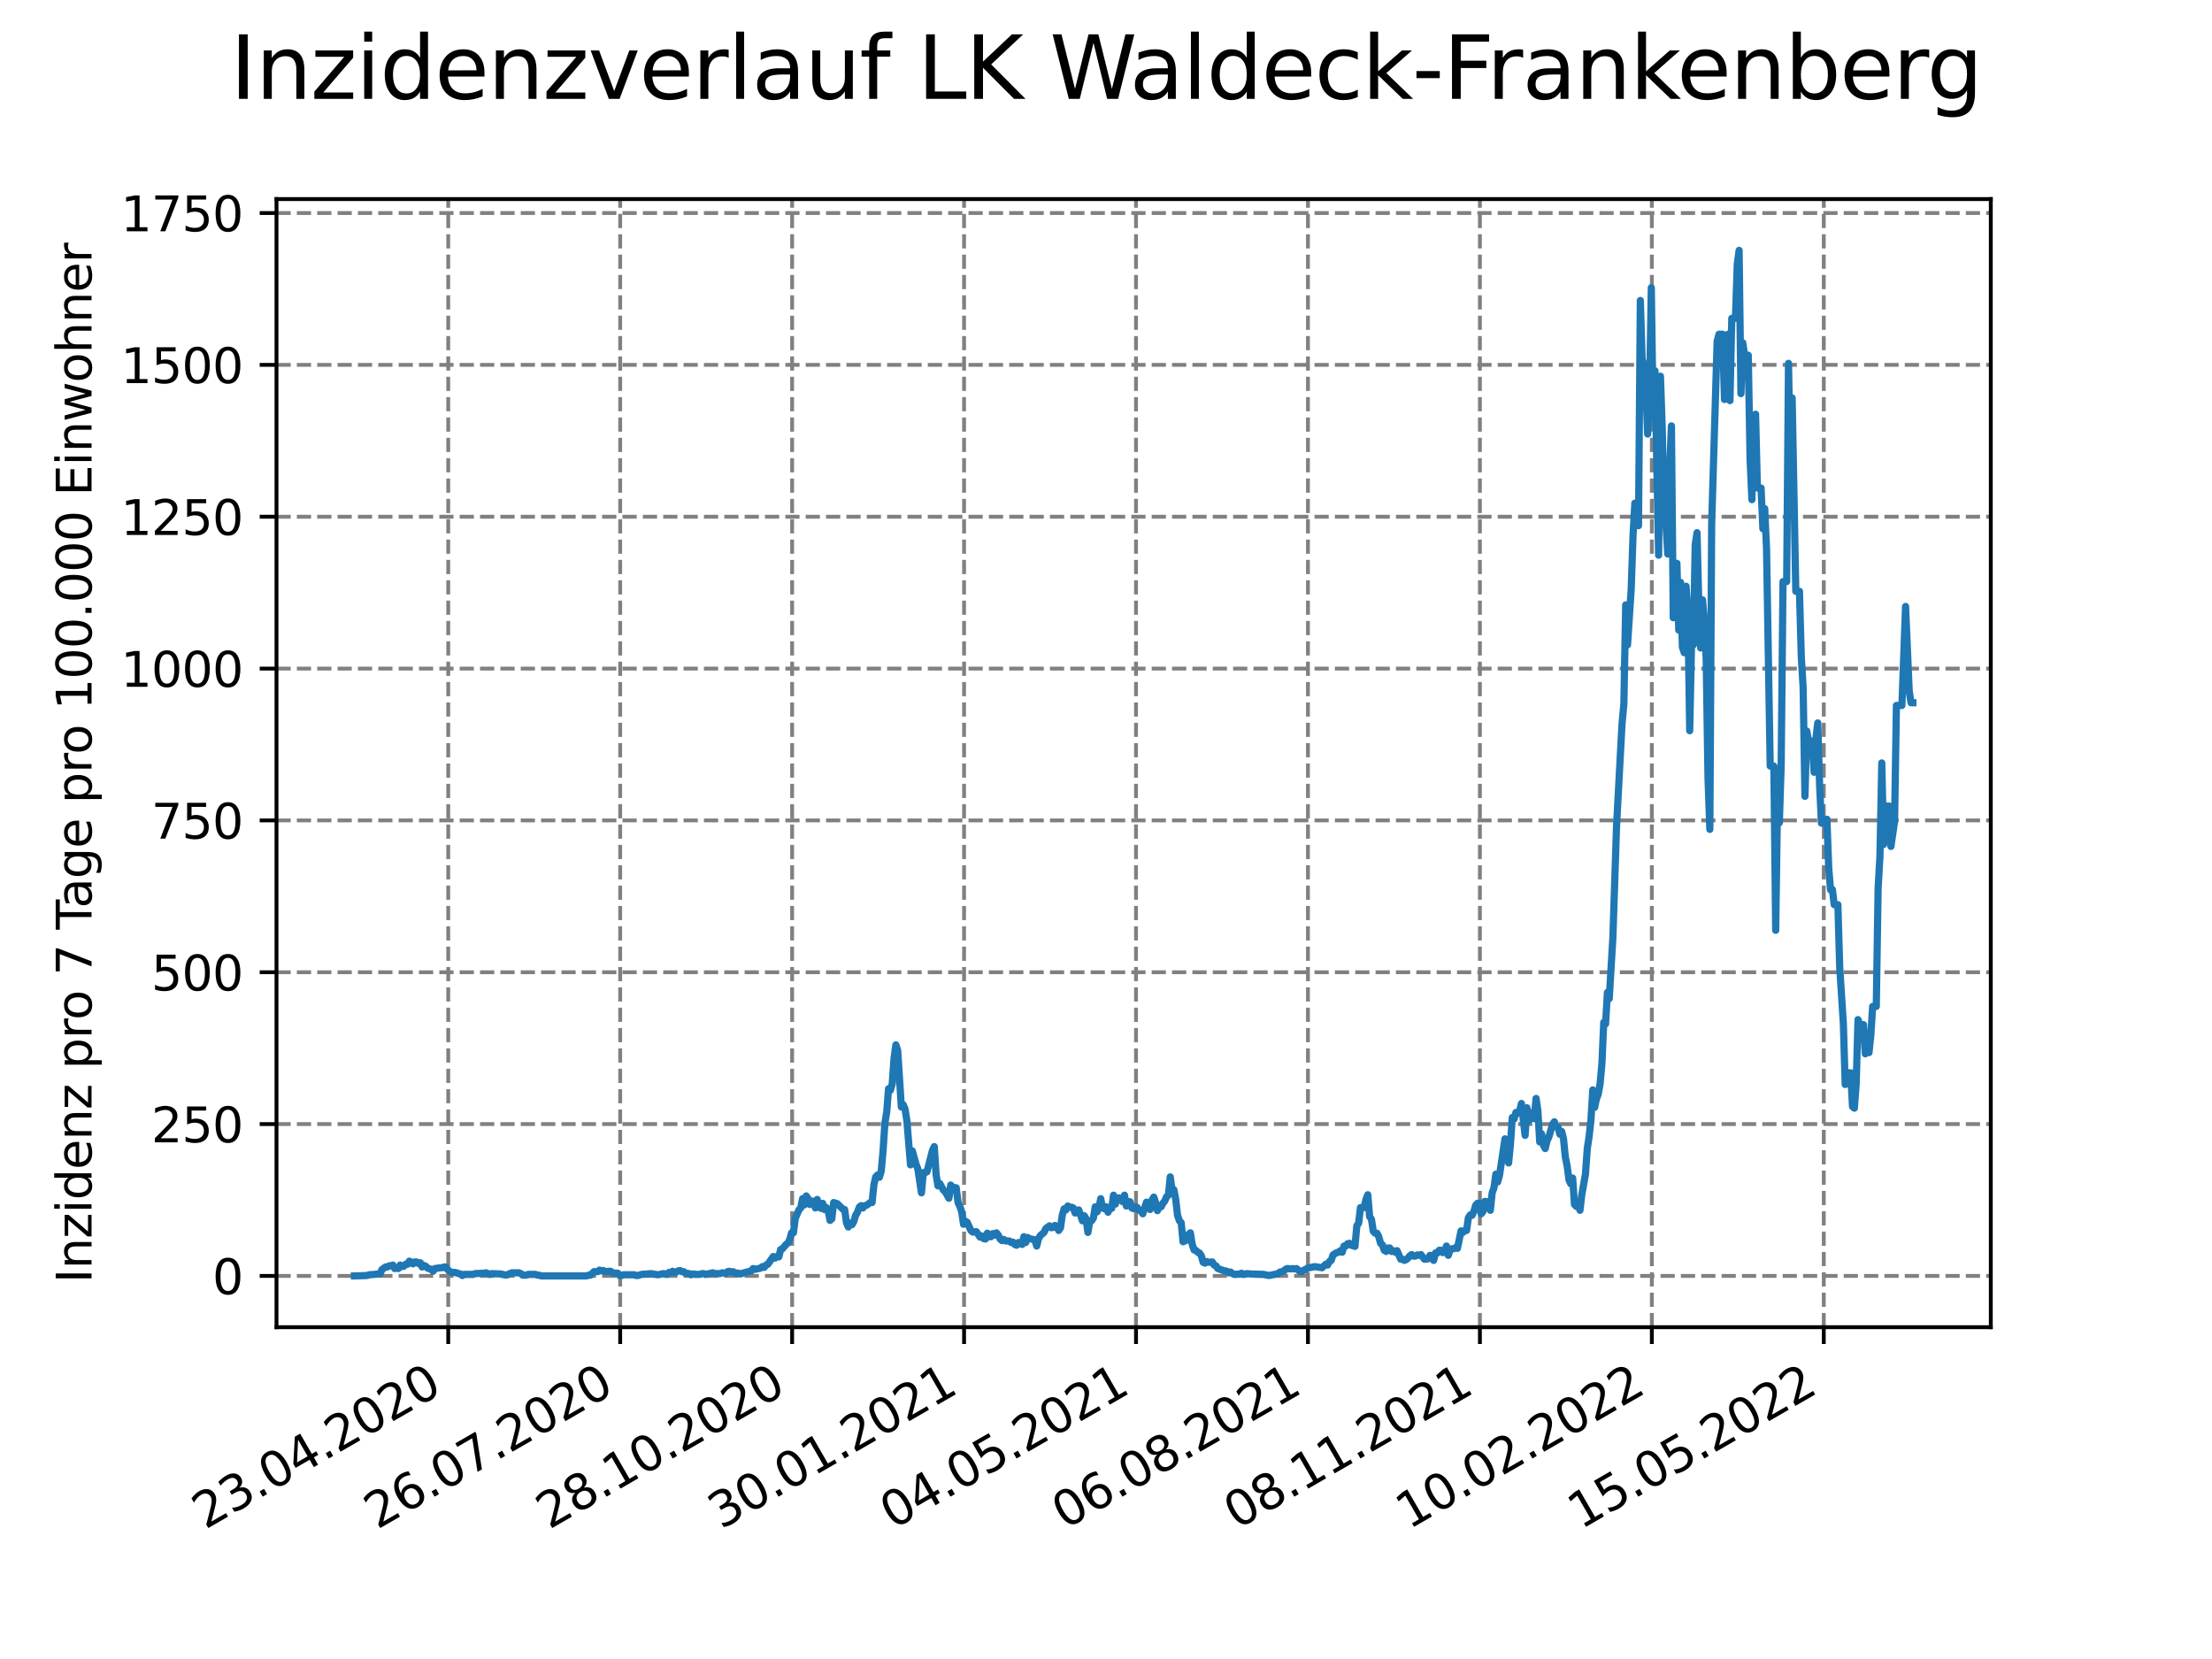 <?xml version="1.0" encoding="utf-8" standalone="no"?>
<!DOCTYPE svg PUBLIC "-//W3C//DTD SVG 1.1//EN"
  "http://www.w3.org/Graphics/SVG/1.1/DTD/svg11.dtd">
<svg xmlns:xlink="http://www.w3.org/1999/xlink" width="460.8pt" height="345.6pt" viewBox="0 0 460.8 345.6" xmlns="http://www.w3.org/2000/svg" version="1.1">
 <defs>
  <style type="text/css">*{stroke-linejoin: round; stroke-linecap: butt}</style>
 </defs>
 <g id="figure_1">
  <g id="patch_1">
   <path d="M 0 345.6 
L 460.8 345.6 
L 460.8 0 
L 0 0 
z
" style="fill: #ffffff"/>
  </g>
  <g id="axes_1">
   <g id="patch_2">
    <path d="M 57.6 276.48 
L 414.72 276.48 
L 414.72 41.472 
L 57.6 41.472 
z
" style="fill: #ffffff"/>
   </g>
   <g id="matplotlib.axis_1">
    <g id="xtick_1">
     <g id="line2d_1">
      <path d="M 93.377 276.48 
L 93.377 41.472 
" clip-path="url(#pd95c251f7f)" style="fill: none; stroke-dasharray: 2.96,1.28; stroke-dashoffset: 0; stroke: #808080; stroke-width: 0.8"/>
     </g>
     <g id="line2d_2">
      <defs>
       <path id="m6b92feeca3" d="M 0 0 
L 0 3.5 
" style="stroke: #000000; stroke-width: 0.8"/>
      </defs>
      <g>
       <use xlink:href="#m6b92feeca3" x="93.377" y="276.48" style="stroke: #000000; stroke-width: 0.8"/>
      </g>
     </g>
     <g id="text_1">
      <!-- 23.04.2020 -->
      <g transform="translate(42.752 318.689)rotate(-30)scale(0.1 -0.1)">
       <defs>
        <path id="DejaVuSans-32" d="M 1228 531 
L 3431 531 
L 3431 0 
L 469 0 
L 469 531 
Q 828 903 1448 1529 
Q 2069 2156 2228 2338 
Q 2531 2678 2651 2914 
Q 2772 3150 2772 3378 
Q 2772 3750 2511 3984 
Q 2250 4219 1831 4219 
Q 1534 4219 1204 4116 
Q 875 4013 500 3803 
L 500 4441 
Q 881 4594 1212 4672 
Q 1544 4750 1819 4750 
Q 2544 4750 2975 4387 
Q 3406 4025 3406 3419 
Q 3406 3131 3298 2873 
Q 3191 2616 2906 2266 
Q 2828 2175 2409 1742 
Q 1991 1309 1228 531 
z
" transform="scale(0.016)"/>
        <path id="DejaVuSans-33" d="M 2597 2516 
Q 3050 2419 3304 2112 
Q 3559 1806 3559 1356 
Q 3559 666 3084 287 
Q 2609 -91 1734 -91 
Q 1441 -91 1130 -33 
Q 819 25 488 141 
L 488 750 
Q 750 597 1062 519 
Q 1375 441 1716 441 
Q 2309 441 2620 675 
Q 2931 909 2931 1356 
Q 2931 1769 2642 2001 
Q 2353 2234 1838 2234 
L 1294 2234 
L 1294 2753 
L 1863 2753 
Q 2328 2753 2575 2939 
Q 2822 3125 2822 3475 
Q 2822 3834 2567 4026 
Q 2313 4219 1838 4219 
Q 1578 4219 1281 4162 
Q 984 4106 628 3988 
L 628 4550 
Q 988 4650 1302 4700 
Q 1616 4750 1894 4750 
Q 2613 4750 3031 4423 
Q 3450 4097 3450 3541 
Q 3450 3153 3228 2886 
Q 3006 2619 2597 2516 
z
" transform="scale(0.016)"/>
        <path id="DejaVuSans-2e" d="M 684 794 
L 1344 794 
L 1344 0 
L 684 0 
L 684 794 
z
" transform="scale(0.016)"/>
        <path id="DejaVuSans-30" d="M 2034 4250 
Q 1547 4250 1301 3770 
Q 1056 3291 1056 2328 
Q 1056 1369 1301 889 
Q 1547 409 2034 409 
Q 2525 409 2770 889 
Q 3016 1369 3016 2328 
Q 3016 3291 2770 3770 
Q 2525 4250 2034 4250 
z
M 2034 4750 
Q 2819 4750 3233 4129 
Q 3647 3509 3647 2328 
Q 3647 1150 3233 529 
Q 2819 -91 2034 -91 
Q 1250 -91 836 529 
Q 422 1150 422 2328 
Q 422 3509 836 4129 
Q 1250 4750 2034 4750 
z
" transform="scale(0.016)"/>
        <path id="DejaVuSans-34" d="M 2419 4116 
L 825 1625 
L 2419 1625 
L 2419 4116 
z
M 2253 4666 
L 3047 4666 
L 3047 1625 
L 3713 1625 
L 3713 1100 
L 3047 1100 
L 3047 0 
L 2419 0 
L 2419 1100 
L 313 1100 
L 313 1709 
L 2253 4666 
z
" transform="scale(0.016)"/>
       </defs>
       <use xlink:href="#DejaVuSans-32"/>
       <use xlink:href="#DejaVuSans-33" x="63.623"/>
       <use xlink:href="#DejaVuSans-2e" x="127.246"/>
       <use xlink:href="#DejaVuSans-30" x="159.033"/>
       <use xlink:href="#DejaVuSans-34" x="222.656"/>
       <use xlink:href="#DejaVuSans-2e" x="286.279"/>
       <use xlink:href="#DejaVuSans-32" x="318.066"/>
       <use xlink:href="#DejaVuSans-30" x="381.689"/>
       <use xlink:href="#DejaVuSans-32" x="445.312"/>
       <use xlink:href="#DejaVuSans-30" x="508.936"/>
      </g>
     </g>
    </g>
    <g id="xtick_2">
     <g id="line2d_3">
      <path d="M 129.196 276.48 
L 129.196 41.472 
" clip-path="url(#pd95c251f7f)" style="fill: none; stroke-dasharray: 2.96,1.28; stroke-dashoffset: 0; stroke: #808080; stroke-width: 0.8"/>
     </g>
     <g id="line2d_4">
      <g>
       <use xlink:href="#m6b92feeca3" x="129.196" y="276.48" style="stroke: #000000; stroke-width: 0.8"/>
      </g>
     </g>
     <g id="text_2">
      <!-- 26.07.2020 -->
      <g transform="translate(78.571 318.689)rotate(-30)scale(0.1 -0.1)">
       <defs>
        <path id="DejaVuSans-36" d="M 2113 2584 
Q 1688 2584 1439 2293 
Q 1191 2003 1191 1497 
Q 1191 994 1439 701 
Q 1688 409 2113 409 
Q 2538 409 2786 701 
Q 3034 994 3034 1497 
Q 3034 2003 2786 2293 
Q 2538 2584 2113 2584 
z
M 3366 4563 
L 3366 3988 
Q 3128 4100 2886 4159 
Q 2644 4219 2406 4219 
Q 1781 4219 1451 3797 
Q 1122 3375 1075 2522 
Q 1259 2794 1537 2939 
Q 1816 3084 2150 3084 
Q 2853 3084 3261 2657 
Q 3669 2231 3669 1497 
Q 3669 778 3244 343 
Q 2819 -91 2113 -91 
Q 1303 -91 875 529 
Q 447 1150 447 2328 
Q 447 3434 972 4092 
Q 1497 4750 2381 4750 
Q 2619 4750 2861 4703 
Q 3103 4656 3366 4563 
z
" transform="scale(0.016)"/>
        <path id="DejaVuSans-37" d="M 525 4666 
L 3525 4666 
L 3525 4397 
L 1831 0 
L 1172 0 
L 2766 4134 
L 525 4134 
L 525 4666 
z
" transform="scale(0.016)"/>
       </defs>
       <use xlink:href="#DejaVuSans-32"/>
       <use xlink:href="#DejaVuSans-36" x="63.623"/>
       <use xlink:href="#DejaVuSans-2e" x="127.246"/>
       <use xlink:href="#DejaVuSans-30" x="159.033"/>
       <use xlink:href="#DejaVuSans-37" x="222.656"/>
       <use xlink:href="#DejaVuSans-2e" x="286.279"/>
       <use xlink:href="#DejaVuSans-32" x="318.066"/>
       <use xlink:href="#DejaVuSans-30" x="381.689"/>
       <use xlink:href="#DejaVuSans-32" x="445.312"/>
       <use xlink:href="#DejaVuSans-30" x="508.936"/>
      </g>
     </g>
    </g>
    <g id="xtick_3">
     <g id="line2d_5">
      <path d="M 165.015 276.48 
L 165.015 41.472 
" clip-path="url(#pd95c251f7f)" style="fill: none; stroke-dasharray: 2.96,1.28; stroke-dashoffset: 0; stroke: #808080; stroke-width: 0.8"/>
     </g>
     <g id="line2d_6">
      <g>
       <use xlink:href="#m6b92feeca3" x="165.015" y="276.48" style="stroke: #000000; stroke-width: 0.8"/>
      </g>
     </g>
     <g id="text_3">
      <!-- 28.10.2020 -->
      <g transform="translate(114.39 318.689)rotate(-30)scale(0.1 -0.1)">
       <defs>
        <path id="DejaVuSans-38" d="M 2034 2216 
Q 1584 2216 1326 1975 
Q 1069 1734 1069 1313 
Q 1069 891 1326 650 
Q 1584 409 2034 409 
Q 2484 409 2743 651 
Q 3003 894 3003 1313 
Q 3003 1734 2745 1975 
Q 2488 2216 2034 2216 
z
M 1403 2484 
Q 997 2584 770 2862 
Q 544 3141 544 3541 
Q 544 4100 942 4425 
Q 1341 4750 2034 4750 
Q 2731 4750 3128 4425 
Q 3525 4100 3525 3541 
Q 3525 3141 3298 2862 
Q 3072 2584 2669 2484 
Q 3125 2378 3379 2068 
Q 3634 1759 3634 1313 
Q 3634 634 3220 271 
Q 2806 -91 2034 -91 
Q 1263 -91 848 271 
Q 434 634 434 1313 
Q 434 1759 690 2068 
Q 947 2378 1403 2484 
z
M 1172 3481 
Q 1172 3119 1398 2916 
Q 1625 2713 2034 2713 
Q 2441 2713 2670 2916 
Q 2900 3119 2900 3481 
Q 2900 3844 2670 4047 
Q 2441 4250 2034 4250 
Q 1625 4250 1398 4047 
Q 1172 3844 1172 3481 
z
" transform="scale(0.016)"/>
        <path id="DejaVuSans-31" d="M 794 531 
L 1825 531 
L 1825 4091 
L 703 3866 
L 703 4441 
L 1819 4666 
L 2450 4666 
L 2450 531 
L 3481 531 
L 3481 0 
L 794 0 
L 794 531 
z
" transform="scale(0.016)"/>
       </defs>
       <use xlink:href="#DejaVuSans-32"/>
       <use xlink:href="#DejaVuSans-38" x="63.623"/>
       <use xlink:href="#DejaVuSans-2e" x="127.246"/>
       <use xlink:href="#DejaVuSans-31" x="159.033"/>
       <use xlink:href="#DejaVuSans-30" x="222.656"/>
       <use xlink:href="#DejaVuSans-2e" x="286.279"/>
       <use xlink:href="#DejaVuSans-32" x="318.066"/>
       <use xlink:href="#DejaVuSans-30" x="381.689"/>
       <use xlink:href="#DejaVuSans-32" x="445.312"/>
       <use xlink:href="#DejaVuSans-30" x="508.936"/>
      </g>
     </g>
    </g>
    <g id="xtick_4">
     <g id="line2d_7">
      <path d="M 200.833 276.48 
L 200.833 41.472 
" clip-path="url(#pd95c251f7f)" style="fill: none; stroke-dasharray: 2.96,1.28; stroke-dashoffset: 0; stroke: #808080; stroke-width: 0.8"/>
     </g>
     <g id="line2d_8">
      <g>
       <use xlink:href="#m6b92feeca3" x="200.833" y="276.48" style="stroke: #000000; stroke-width: 0.8"/>
      </g>
     </g>
     <g id="text_4">
      <!-- 30.01.2021 -->
      <g transform="translate(150.208 318.689)rotate(-30)scale(0.1 -0.1)">
       <use xlink:href="#DejaVuSans-33"/>
       <use xlink:href="#DejaVuSans-30" x="63.623"/>
       <use xlink:href="#DejaVuSans-2e" x="127.246"/>
       <use xlink:href="#DejaVuSans-30" x="159.033"/>
       <use xlink:href="#DejaVuSans-31" x="222.656"/>
       <use xlink:href="#DejaVuSans-2e" x="286.279"/>
       <use xlink:href="#DejaVuSans-32" x="318.066"/>
       <use xlink:href="#DejaVuSans-30" x="381.689"/>
       <use xlink:href="#DejaVuSans-32" x="445.312"/>
       <use xlink:href="#DejaVuSans-31" x="508.936"/>
      </g>
     </g>
    </g>
    <g id="xtick_5">
     <g id="line2d_9">
      <path d="M 236.652 276.48 
L 236.652 41.472 
" clip-path="url(#pd95c251f7f)" style="fill: none; stroke-dasharray: 2.96,1.28; stroke-dashoffset: 0; stroke: #808080; stroke-width: 0.8"/>
     </g>
     <g id="line2d_10">
      <g>
       <use xlink:href="#m6b92feeca3" x="236.652" y="276.48" style="stroke: #000000; stroke-width: 0.8"/>
      </g>
     </g>
     <g id="text_5">
      <!-- 04.05.2021 -->
      <g transform="translate(186.027 318.689)rotate(-30)scale(0.1 -0.1)">
       <defs>
        <path id="DejaVuSans-35" d="M 691 4666 
L 3169 4666 
L 3169 4134 
L 1269 4134 
L 1269 2991 
Q 1406 3038 1543 3061 
Q 1681 3084 1819 3084 
Q 2600 3084 3056 2656 
Q 3513 2228 3513 1497 
Q 3513 744 3044 326 
Q 2575 -91 1722 -91 
Q 1428 -91 1123 -41 
Q 819 9 494 109 
L 494 744 
Q 775 591 1075 516 
Q 1375 441 1709 441 
Q 2250 441 2565 725 
Q 2881 1009 2881 1497 
Q 2881 1984 2565 2268 
Q 2250 2553 1709 2553 
Q 1456 2553 1204 2497 
Q 953 2441 691 2322 
L 691 4666 
z
" transform="scale(0.016)"/>
       </defs>
       <use xlink:href="#DejaVuSans-30"/>
       <use xlink:href="#DejaVuSans-34" x="63.623"/>
       <use xlink:href="#DejaVuSans-2e" x="127.246"/>
       <use xlink:href="#DejaVuSans-30" x="159.033"/>
       <use xlink:href="#DejaVuSans-35" x="222.656"/>
       <use xlink:href="#DejaVuSans-2e" x="286.279"/>
       <use xlink:href="#DejaVuSans-32" x="318.066"/>
       <use xlink:href="#DejaVuSans-30" x="381.689"/>
       <use xlink:href="#DejaVuSans-32" x="445.312"/>
       <use xlink:href="#DejaVuSans-31" x="508.936"/>
      </g>
     </g>
    </g>
    <g id="xtick_6">
     <g id="line2d_11">
      <path d="M 272.471 276.48 
L 272.471 41.472 
" clip-path="url(#pd95c251f7f)" style="fill: none; stroke-dasharray: 2.96,1.28; stroke-dashoffset: 0; stroke: #808080; stroke-width: 0.8"/>
     </g>
     <g id="line2d_12">
      <g>
       <use xlink:href="#m6b92feeca3" x="272.471" y="276.48" style="stroke: #000000; stroke-width: 0.8"/>
      </g>
     </g>
     <g id="text_6">
      <!-- 06.08.2021 -->
      <g transform="translate(221.846 318.689)rotate(-30)scale(0.1 -0.1)">
       <use xlink:href="#DejaVuSans-30"/>
       <use xlink:href="#DejaVuSans-36" x="63.623"/>
       <use xlink:href="#DejaVuSans-2e" x="127.246"/>
       <use xlink:href="#DejaVuSans-30" x="159.033"/>
       <use xlink:href="#DejaVuSans-38" x="222.656"/>
       <use xlink:href="#DejaVuSans-2e" x="286.279"/>
       <use xlink:href="#DejaVuSans-32" x="318.066"/>
       <use xlink:href="#DejaVuSans-30" x="381.689"/>
       <use xlink:href="#DejaVuSans-32" x="445.312"/>
       <use xlink:href="#DejaVuSans-31" x="508.936"/>
      </g>
     </g>
    </g>
    <g id="xtick_7">
     <g id="line2d_13">
      <path d="M 308.29 276.48 
L 308.29 41.472 
" clip-path="url(#pd95c251f7f)" style="fill: none; stroke-dasharray: 2.96,1.28; stroke-dashoffset: 0; stroke: #808080; stroke-width: 0.8"/>
     </g>
     <g id="line2d_14">
      <g>
       <use xlink:href="#m6b92feeca3" x="308.29" y="276.48" style="stroke: #000000; stroke-width: 0.8"/>
      </g>
     </g>
     <g id="text_7">
      <!-- 08.11.2021 -->
      <g transform="translate(257.664 318.689)rotate(-30)scale(0.1 -0.1)">
       <use xlink:href="#DejaVuSans-30"/>
       <use xlink:href="#DejaVuSans-38" x="63.623"/>
       <use xlink:href="#DejaVuSans-2e" x="127.246"/>
       <use xlink:href="#DejaVuSans-31" x="159.033"/>
       <use xlink:href="#DejaVuSans-31" x="222.656"/>
       <use xlink:href="#DejaVuSans-2e" x="286.279"/>
       <use xlink:href="#DejaVuSans-32" x="318.066"/>
       <use xlink:href="#DejaVuSans-30" x="381.689"/>
       <use xlink:href="#DejaVuSans-32" x="445.312"/>
       <use xlink:href="#DejaVuSans-31" x="508.936"/>
      </g>
     </g>
    </g>
    <g id="xtick_8">
     <g id="line2d_15">
      <path d="M 344.108 276.48 
L 344.108 41.472 
" clip-path="url(#pd95c251f7f)" style="fill: none; stroke-dasharray: 2.96,1.28; stroke-dashoffset: 0; stroke: #808080; stroke-width: 0.8"/>
     </g>
     <g id="line2d_16">
      <g>
       <use xlink:href="#m6b92feeca3" x="344.108" y="276.48" style="stroke: #000000; stroke-width: 0.8"/>
      </g>
     </g>
     <g id="text_8">
      <!-- 10.02.2022 -->
      <g transform="translate(293.483 318.689)rotate(-30)scale(0.1 -0.1)">
       <use xlink:href="#DejaVuSans-31"/>
       <use xlink:href="#DejaVuSans-30" x="63.623"/>
       <use xlink:href="#DejaVuSans-2e" x="127.246"/>
       <use xlink:href="#DejaVuSans-30" x="159.033"/>
       <use xlink:href="#DejaVuSans-32" x="222.656"/>
       <use xlink:href="#DejaVuSans-2e" x="286.279"/>
       <use xlink:href="#DejaVuSans-32" x="318.066"/>
       <use xlink:href="#DejaVuSans-30" x="381.689"/>
       <use xlink:href="#DejaVuSans-32" x="445.312"/>
       <use xlink:href="#DejaVuSans-32" x="508.936"/>
      </g>
     </g>
    </g>
    <g id="xtick_9">
     <g id="line2d_17">
      <path d="M 379.927 276.48 
L 379.927 41.472 
" clip-path="url(#pd95c251f7f)" style="fill: none; stroke-dasharray: 2.96,1.28; stroke-dashoffset: 0; stroke: #808080; stroke-width: 0.8"/>
     </g>
     <g id="line2d_18">
      <g>
       <use xlink:href="#m6b92feeca3" x="379.927" y="276.48" style="stroke: #000000; stroke-width: 0.8"/>
      </g>
     </g>
     <g id="text_9">
      <!-- 15.05.2022 -->
      <g transform="translate(329.302 318.689)rotate(-30)scale(0.1 -0.1)">
       <use xlink:href="#DejaVuSans-31"/>
       <use xlink:href="#DejaVuSans-35" x="63.623"/>
       <use xlink:href="#DejaVuSans-2e" x="127.246"/>
       <use xlink:href="#DejaVuSans-30" x="159.033"/>
       <use xlink:href="#DejaVuSans-35" x="222.656"/>
       <use xlink:href="#DejaVuSans-2e" x="286.279"/>
       <use xlink:href="#DejaVuSans-32" x="318.066"/>
       <use xlink:href="#DejaVuSans-30" x="381.689"/>
       <use xlink:href="#DejaVuSans-32" x="445.312"/>
       <use xlink:href="#DejaVuSans-32" x="508.936"/>
      </g>
     </g>
    </g>
   </g>
   <g id="matplotlib.axis_2">
    <g id="ytick_1">
     <g id="line2d_19">
      <path d="M 57.6 265.798 
L 414.72 265.798 
" clip-path="url(#pd95c251f7f)" style="fill: none; stroke-dasharray: 2.96,1.28; stroke-dashoffset: 0; stroke: #808080; stroke-width: 0.8"/>
     </g>
     <g id="line2d_20">
      <defs>
       <path id="m3649fc871b" d="M 0 0 
L -3.5 0 
" style="stroke: #000000; stroke-width: 0.8"/>
      </defs>
      <g>
       <use xlink:href="#m3649fc871b" x="57.6" y="265.798" style="stroke: #000000; stroke-width: 0.8"/>
      </g>
     </g>
     <g id="text_10">
      <!-- 0 -->
      <g transform="translate(44.237 269.597)scale(0.1 -0.1)">
       <use xlink:href="#DejaVuSans-30"/>
      </g>
     </g>
    </g>
    <g id="ytick_2">
     <g id="line2d_21">
      <path d="M 57.6 234.167 
L 414.72 234.167 
" clip-path="url(#pd95c251f7f)" style="fill: none; stroke-dasharray: 2.96,1.28; stroke-dashoffset: 0; stroke: #808080; stroke-width: 0.8"/>
     </g>
     <g id="line2d_22">
      <g>
       <use xlink:href="#m3649fc871b" x="57.6" y="234.167" style="stroke: #000000; stroke-width: 0.8"/>
      </g>
     </g>
     <g id="text_11">
      <!-- 250 -->
      <g transform="translate(31.512 237.966)scale(0.1 -0.1)">
       <use xlink:href="#DejaVuSans-32"/>
       <use xlink:href="#DejaVuSans-35" x="63.623"/>
       <use xlink:href="#DejaVuSans-30" x="127.246"/>
      </g>
     </g>
    </g>
    <g id="ytick_3">
     <g id="line2d_23">
      <path d="M 57.6 202.536 
L 414.72 202.536 
" clip-path="url(#pd95c251f7f)" style="fill: none; stroke-dasharray: 2.96,1.28; stroke-dashoffset: 0; stroke: #808080; stroke-width: 0.8"/>
     </g>
     <g id="line2d_24">
      <g>
       <use xlink:href="#m3649fc871b" x="57.6" y="202.536" style="stroke: #000000; stroke-width: 0.8"/>
      </g>
     </g>
     <g id="text_12">
      <!-- 500 -->
      <g transform="translate(31.512 206.335)scale(0.1 -0.1)">
       <use xlink:href="#DejaVuSans-35"/>
       <use xlink:href="#DejaVuSans-30" x="63.623"/>
       <use xlink:href="#DejaVuSans-30" x="127.246"/>
      </g>
     </g>
    </g>
    <g id="ytick_4">
     <g id="line2d_25">
      <path d="M 57.6 170.904 
L 414.72 170.904 
" clip-path="url(#pd95c251f7f)" style="fill: none; stroke-dasharray: 2.96,1.28; stroke-dashoffset: 0; stroke: #808080; stroke-width: 0.8"/>
     </g>
     <g id="line2d_26">
      <g>
       <use xlink:href="#m3649fc871b" x="57.6" y="170.904" style="stroke: #000000; stroke-width: 0.8"/>
      </g>
     </g>
     <g id="text_13">
      <!-- 750 -->
      <g transform="translate(31.512 174.704)scale(0.1 -0.1)">
       <use xlink:href="#DejaVuSans-37"/>
       <use xlink:href="#DejaVuSans-35" x="63.623"/>
       <use xlink:href="#DejaVuSans-30" x="127.246"/>
      </g>
     </g>
    </g>
    <g id="ytick_5">
     <g id="line2d_27">
      <path d="M 57.6 139.273 
L 414.72 139.273 
" clip-path="url(#pd95c251f7f)" style="fill: none; stroke-dasharray: 2.96,1.28; stroke-dashoffset: 0; stroke: #808080; stroke-width: 0.8"/>
     </g>
     <g id="line2d_28">
      <g>
       <use xlink:href="#m3649fc871b" x="57.6" y="139.273" style="stroke: #000000; stroke-width: 0.8"/>
      </g>
     </g>
     <g id="text_14">
      <!-- 1000 -->
      <g transform="translate(25.15 143.072)scale(0.1 -0.1)">
       <use xlink:href="#DejaVuSans-31"/>
       <use xlink:href="#DejaVuSans-30" x="63.623"/>
       <use xlink:href="#DejaVuSans-30" x="127.246"/>
       <use xlink:href="#DejaVuSans-30" x="190.869"/>
      </g>
     </g>
    </g>
    <g id="ytick_6">
     <g id="line2d_29">
      <path d="M 57.6 107.642 
L 414.72 107.642 
" clip-path="url(#pd95c251f7f)" style="fill: none; stroke-dasharray: 2.96,1.28; stroke-dashoffset: 0; stroke: #808080; stroke-width: 0.8"/>
     </g>
     <g id="line2d_30">
      <g>
       <use xlink:href="#m3649fc871b" x="57.6" y="107.642" style="stroke: #000000; stroke-width: 0.8"/>
      </g>
     </g>
     <g id="text_15">
      <!-- 1250 -->
      <g transform="translate(25.15 111.441)scale(0.1 -0.1)">
       <use xlink:href="#DejaVuSans-31"/>
       <use xlink:href="#DejaVuSans-32" x="63.623"/>
       <use xlink:href="#DejaVuSans-35" x="127.246"/>
       <use xlink:href="#DejaVuSans-30" x="190.869"/>
      </g>
     </g>
    </g>
    <g id="ytick_7">
     <g id="line2d_31">
      <path d="M 57.6 76.011 
L 414.72 76.011 
" clip-path="url(#pd95c251f7f)" style="fill: none; stroke-dasharray: 2.96,1.28; stroke-dashoffset: 0; stroke: #808080; stroke-width: 0.8"/>
     </g>
     <g id="line2d_32">
      <g>
       <use xlink:href="#m3649fc871b" x="57.6" y="76.011" style="stroke: #000000; stroke-width: 0.8"/>
      </g>
     </g>
     <g id="text_16">
      <!-- 1500 -->
      <g transform="translate(25.15 79.81)scale(0.1 -0.1)">
       <use xlink:href="#DejaVuSans-31"/>
       <use xlink:href="#DejaVuSans-35" x="63.623"/>
       <use xlink:href="#DejaVuSans-30" x="127.246"/>
       <use xlink:href="#DejaVuSans-30" x="190.869"/>
      </g>
     </g>
    </g>
    <g id="ytick_8">
     <g id="line2d_33">
      <path d="M 57.6 44.38 
L 414.72 44.38 
" clip-path="url(#pd95c251f7f)" style="fill: none; stroke-dasharray: 2.96,1.28; stroke-dashoffset: 0; stroke: #808080; stroke-width: 0.8"/>
     </g>
     <g id="line2d_34">
      <g>
       <use xlink:href="#m3649fc871b" x="57.6" y="44.38" style="stroke: #000000; stroke-width: 0.8"/>
      </g>
     </g>
     <g id="text_17">
      <!-- 1750 -->
      <g transform="translate(25.15 48.179)scale(0.1 -0.1)">
       <use xlink:href="#DejaVuSans-31"/>
       <use xlink:href="#DejaVuSans-37" x="63.623"/>
       <use xlink:href="#DejaVuSans-35" x="127.246"/>
       <use xlink:href="#DejaVuSans-30" x="190.869"/>
      </g>
     </g>
    </g>
    <g id="text_18">
     <!-- Inzidenz pro 7 Tage pro 100.000 Einwohner -->
     <g transform="translate(19.07 267.301)rotate(-90)scale(0.1 -0.1)">
      <defs>
       <path id="DejaVuSans-49" d="M 628 4666 
L 1259 4666 
L 1259 0 
L 628 0 
L 628 4666 
z
" transform="scale(0.016)"/>
       <path id="DejaVuSans-6e" d="M 3513 2113 
L 3513 0 
L 2938 0 
L 2938 2094 
Q 2938 2591 2744 2837 
Q 2550 3084 2163 3084 
Q 1697 3084 1428 2787 
Q 1159 2491 1159 1978 
L 1159 0 
L 581 0 
L 581 3500 
L 1159 3500 
L 1159 2956 
Q 1366 3272 1645 3428 
Q 1925 3584 2291 3584 
Q 2894 3584 3203 3211 
Q 3513 2838 3513 2113 
z
" transform="scale(0.016)"/>
       <path id="DejaVuSans-7a" d="M 353 3500 
L 3084 3500 
L 3084 2975 
L 922 459 
L 3084 459 
L 3084 0 
L 275 0 
L 275 525 
L 2438 3041 
L 353 3041 
L 353 3500 
z
" transform="scale(0.016)"/>
       <path id="DejaVuSans-69" d="M 603 3500 
L 1178 3500 
L 1178 0 
L 603 0 
L 603 3500 
z
M 603 4863 
L 1178 4863 
L 1178 4134 
L 603 4134 
L 603 4863 
z
" transform="scale(0.016)"/>
       <path id="DejaVuSans-64" d="M 2906 2969 
L 2906 4863 
L 3481 4863 
L 3481 0 
L 2906 0 
L 2906 525 
Q 2725 213 2448 61 
Q 2172 -91 1784 -91 
Q 1150 -91 751 415 
Q 353 922 353 1747 
Q 353 2572 751 3078 
Q 1150 3584 1784 3584 
Q 2172 3584 2448 3432 
Q 2725 3281 2906 2969 
z
M 947 1747 
Q 947 1113 1208 752 
Q 1469 391 1925 391 
Q 2381 391 2643 752 
Q 2906 1113 2906 1747 
Q 2906 2381 2643 2742 
Q 2381 3103 1925 3103 
Q 1469 3103 1208 2742 
Q 947 2381 947 1747 
z
" transform="scale(0.016)"/>
       <path id="DejaVuSans-65" d="M 3597 1894 
L 3597 1613 
L 953 1613 
Q 991 1019 1311 708 
Q 1631 397 2203 397 
Q 2534 397 2845 478 
Q 3156 559 3463 722 
L 3463 178 
Q 3153 47 2828 -22 
Q 2503 -91 2169 -91 
Q 1331 -91 842 396 
Q 353 884 353 1716 
Q 353 2575 817 3079 
Q 1281 3584 2069 3584 
Q 2775 3584 3186 3129 
Q 3597 2675 3597 1894 
z
M 3022 2063 
Q 3016 2534 2758 2815 
Q 2500 3097 2075 3097 
Q 1594 3097 1305 2825 
Q 1016 2553 972 2059 
L 3022 2063 
z
" transform="scale(0.016)"/>
       <path id="DejaVuSans-20" transform="scale(0.016)"/>
       <path id="DejaVuSans-70" d="M 1159 525 
L 1159 -1331 
L 581 -1331 
L 581 3500 
L 1159 3500 
L 1159 2969 
Q 1341 3281 1617 3432 
Q 1894 3584 2278 3584 
Q 2916 3584 3314 3078 
Q 3713 2572 3713 1747 
Q 3713 922 3314 415 
Q 2916 -91 2278 -91 
Q 1894 -91 1617 61 
Q 1341 213 1159 525 
z
M 3116 1747 
Q 3116 2381 2855 2742 
Q 2594 3103 2138 3103 
Q 1681 3103 1420 2742 
Q 1159 2381 1159 1747 
Q 1159 1113 1420 752 
Q 1681 391 2138 391 
Q 2594 391 2855 752 
Q 3116 1113 3116 1747 
z
" transform="scale(0.016)"/>
       <path id="DejaVuSans-72" d="M 2631 2963 
Q 2534 3019 2420 3045 
Q 2306 3072 2169 3072 
Q 1681 3072 1420 2755 
Q 1159 2438 1159 1844 
L 1159 0 
L 581 0 
L 581 3500 
L 1159 3500 
L 1159 2956 
Q 1341 3275 1631 3429 
Q 1922 3584 2338 3584 
Q 2397 3584 2469 3576 
Q 2541 3569 2628 3553 
L 2631 2963 
z
" transform="scale(0.016)"/>
       <path id="DejaVuSans-6f" d="M 1959 3097 
Q 1497 3097 1228 2736 
Q 959 2375 959 1747 
Q 959 1119 1226 758 
Q 1494 397 1959 397 
Q 2419 397 2687 759 
Q 2956 1122 2956 1747 
Q 2956 2369 2687 2733 
Q 2419 3097 1959 3097 
z
M 1959 3584 
Q 2709 3584 3137 3096 
Q 3566 2609 3566 1747 
Q 3566 888 3137 398 
Q 2709 -91 1959 -91 
Q 1206 -91 779 398 
Q 353 888 353 1747 
Q 353 2609 779 3096 
Q 1206 3584 1959 3584 
z
" transform="scale(0.016)"/>
       <path id="DejaVuSans-54" d="M -19 4666 
L 3928 4666 
L 3928 4134 
L 2272 4134 
L 2272 0 
L 1638 0 
L 1638 4134 
L -19 4134 
L -19 4666 
z
" transform="scale(0.016)"/>
       <path id="DejaVuSans-61" d="M 2194 1759 
Q 1497 1759 1228 1600 
Q 959 1441 959 1056 
Q 959 750 1161 570 
Q 1363 391 1709 391 
Q 2188 391 2477 730 
Q 2766 1069 2766 1631 
L 2766 1759 
L 2194 1759 
z
M 3341 1997 
L 3341 0 
L 2766 0 
L 2766 531 
Q 2569 213 2275 61 
Q 1981 -91 1556 -91 
Q 1019 -91 701 211 
Q 384 513 384 1019 
Q 384 1609 779 1909 
Q 1175 2209 1959 2209 
L 2766 2209 
L 2766 2266 
Q 2766 2663 2505 2880 
Q 2244 3097 1772 3097 
Q 1472 3097 1187 3025 
Q 903 2953 641 2809 
L 641 3341 
Q 956 3463 1253 3523 
Q 1550 3584 1831 3584 
Q 2591 3584 2966 3190 
Q 3341 2797 3341 1997 
z
" transform="scale(0.016)"/>
       <path id="DejaVuSans-67" d="M 2906 1791 
Q 2906 2416 2648 2759 
Q 2391 3103 1925 3103 
Q 1463 3103 1205 2759 
Q 947 2416 947 1791 
Q 947 1169 1205 825 
Q 1463 481 1925 481 
Q 2391 481 2648 825 
Q 2906 1169 2906 1791 
z
M 3481 434 
Q 3481 -459 3084 -895 
Q 2688 -1331 1869 -1331 
Q 1566 -1331 1297 -1286 
Q 1028 -1241 775 -1147 
L 775 -588 
Q 1028 -725 1275 -790 
Q 1522 -856 1778 -856 
Q 2344 -856 2625 -561 
Q 2906 -266 2906 331 
L 2906 616 
Q 2728 306 2450 153 
Q 2172 0 1784 0 
Q 1141 0 747 490 
Q 353 981 353 1791 
Q 353 2603 747 3093 
Q 1141 3584 1784 3584 
Q 2172 3584 2450 3431 
Q 2728 3278 2906 2969 
L 2906 3500 
L 3481 3500 
L 3481 434 
z
" transform="scale(0.016)"/>
       <path id="DejaVuSans-45" d="M 628 4666 
L 3578 4666 
L 3578 4134 
L 1259 4134 
L 1259 2753 
L 3481 2753 
L 3481 2222 
L 1259 2222 
L 1259 531 
L 3634 531 
L 3634 0 
L 628 0 
L 628 4666 
z
" transform="scale(0.016)"/>
       <path id="DejaVuSans-77" d="M 269 3500 
L 844 3500 
L 1563 769 
L 2278 3500 
L 2956 3500 
L 3675 769 
L 4391 3500 
L 4966 3500 
L 4050 0 
L 3372 0 
L 2619 2869 
L 1863 0 
L 1184 0 
L 269 3500 
z
" transform="scale(0.016)"/>
       <path id="DejaVuSans-68" d="M 3513 2113 
L 3513 0 
L 2938 0 
L 2938 2094 
Q 2938 2591 2744 2837 
Q 2550 3084 2163 3084 
Q 1697 3084 1428 2787 
Q 1159 2491 1159 1978 
L 1159 0 
L 581 0 
L 581 4863 
L 1159 4863 
L 1159 2956 
Q 1366 3272 1645 3428 
Q 1925 3584 2291 3584 
Q 2894 3584 3203 3211 
Q 3513 2838 3513 2113 
z
" transform="scale(0.016)"/>
      </defs>
      <use xlink:href="#DejaVuSans-49"/>
      <use xlink:href="#DejaVuSans-6e" x="29.492"/>
      <use xlink:href="#DejaVuSans-7a" x="92.871"/>
      <use xlink:href="#DejaVuSans-69" x="145.361"/>
      <use xlink:href="#DejaVuSans-64" x="173.145"/>
      <use xlink:href="#DejaVuSans-65" x="236.621"/>
      <use xlink:href="#DejaVuSans-6e" x="298.145"/>
      <use xlink:href="#DejaVuSans-7a" x="361.523"/>
      <use xlink:href="#DejaVuSans-20" x="414.014"/>
      <use xlink:href="#DejaVuSans-70" x="445.801"/>
      <use xlink:href="#DejaVuSans-72" x="509.277"/>
      <use xlink:href="#DejaVuSans-6f" x="548.141"/>
      <use xlink:href="#DejaVuSans-20" x="609.322"/>
      <use xlink:href="#DejaVuSans-37" x="641.109"/>
      <use xlink:href="#DejaVuSans-20" x="704.732"/>
      <use xlink:href="#DejaVuSans-54" x="736.52"/>
      <use xlink:href="#DejaVuSans-61" x="781.104"/>
      <use xlink:href="#DejaVuSans-67" x="842.383"/>
      <use xlink:href="#DejaVuSans-65" x="905.859"/>
      <use xlink:href="#DejaVuSans-20" x="967.383"/>
      <use xlink:href="#DejaVuSans-70" x="999.17"/>
      <use xlink:href="#DejaVuSans-72" x="1062.646"/>
      <use xlink:href="#DejaVuSans-6f" x="1101.51"/>
      <use xlink:href="#DejaVuSans-20" x="1162.691"/>
      <use xlink:href="#DejaVuSans-31" x="1194.479"/>
      <use xlink:href="#DejaVuSans-30" x="1258.102"/>
      <use xlink:href="#DejaVuSans-30" x="1321.725"/>
      <use xlink:href="#DejaVuSans-2e" x="1385.348"/>
      <use xlink:href="#DejaVuSans-30" x="1417.135"/>
      <use xlink:href="#DejaVuSans-30" x="1480.758"/>
      <use xlink:href="#DejaVuSans-30" x="1544.381"/>
      <use xlink:href="#DejaVuSans-20" x="1608.004"/>
      <use xlink:href="#DejaVuSans-45" x="1639.791"/>
      <use xlink:href="#DejaVuSans-69" x="1702.975"/>
      <use xlink:href="#DejaVuSans-6e" x="1730.758"/>
      <use xlink:href="#DejaVuSans-77" x="1794.137"/>
      <use xlink:href="#DejaVuSans-6f" x="1875.924"/>
      <use xlink:href="#DejaVuSans-68" x="1937.105"/>
      <use xlink:href="#DejaVuSans-6e" x="2000.484"/>
      <use xlink:href="#DejaVuSans-65" x="2063.863"/>
      <use xlink:href="#DejaVuSans-72" x="2125.387"/>
     </g>
    </g>
   </g>
   <g id="line2d_35">
    <path d="M 73.833 265.798 
L 76.5 265.717 
L 76.881 265.555 
L 78.024 265.474 
L 78.786 265.393 
L 79.167 265.393 
L 79.548 264.503 
L 80.311 263.937 
L 80.692 263.937 
L 81.073 263.695 
L 81.454 263.695 
L 81.835 263.533 
L 82.216 264.261 
L 82.597 264.18 
L 82.978 264.261 
L 83.359 263.533 
L 83.74 263.856 
L 84.121 263.775 
L 84.502 263.371 
L 84.883 263.371 
L 85.264 262.724 
L 85.645 262.886 
L 86.026 263.29 
L 86.407 262.886 
L 86.788 262.886 
L 87.169 263.209 
L 87.551 263.047 
L 87.932 263.937 
L 88.313 263.614 
L 88.694 263.775 
L 89.075 264.18 
L 89.837 264.423 
L 90.218 264.827 
L 90.599 264.261 
L 91.742 264.099 
L 92.123 264.099 
L 92.504 263.937 
L 92.885 263.937 
L 93.266 264.503 
L 94.028 265.07 
L 94.79 265.07 
L 95.553 265.312 
L 95.934 265.393 
L 96.315 265.717 
L 96.696 265.474 
L 98.601 265.474 
L 98.982 265.312 
L 100.887 265.232 
L 101.268 265.151 
L 102.03 265.474 
L 102.411 265.312 
L 104.317 265.393 
L 105.46 265.636 
L 106.603 265.151 
L 108.127 265.151 
L 108.508 265.312 
L 108.889 265.636 
L 109.651 265.636 
L 110.032 265.474 
L 111.557 265.474 
L 111.938 265.636 
L 112.319 265.636 
L 112.7 265.798 
L 122.226 265.798 
L 122.607 265.636 
L 122.988 265.636 
L 123.75 264.908 
L 124.512 264.908 
L 124.893 264.584 
L 125.274 264.746 
L 125.656 264.665 
L 126.037 264.908 
L 126.799 264.827 
L 127.18 264.827 
L 127.561 265.151 
L 128.704 265.232 
L 129.085 265.717 
L 129.466 265.717 
L 129.847 265.555 
L 132.133 265.555 
L 132.514 265.717 
L 132.895 265.717 
L 133.658 265.474 
L 134.801 265.393 
L 135.563 265.312 
L 137.087 265.555 
L 138.23 265.312 
L 138.992 265.474 
L 139.373 265.07 
L 139.754 265.07 
L 140.135 264.827 
L 140.516 265.07 
L 140.898 264.989 
L 141.279 264.746 
L 141.66 264.665 
L 142.041 264.908 
L 142.422 264.908 
L 142.803 265.232 
L 143.565 265.312 
L 143.946 265.555 
L 144.327 265.393 
L 145.089 265.474 
L 145.851 265.474 
L 146.232 265.312 
L 146.613 265.312 
L 146.994 265.474 
L 148.519 265.151 
L 148.9 265.312 
L 150.043 265.312 
L 150.424 265.151 
L 151.186 265.232 
L 151.567 264.908 
L 151.948 264.827 
L 152.329 264.989 
L 152.71 264.908 
L 153.091 265.151 
L 153.853 265.232 
L 154.234 265.393 
L 154.996 265.151 
L 156.521 264.746 
L 156.902 264.261 
L 157.283 264.423 
L 158.426 264.18 
L 158.807 263.856 
L 159.188 264.018 
L 159.569 263.533 
L 159.95 263.371 
L 161.093 261.753 
L 161.474 262.077 
L 161.855 261.753 
L 162.236 261.834 
L 162.617 260.297 
L 162.998 260.135 
L 163.761 259.245 
L 164.142 258.922 
L 164.523 258.194 
L 164.904 256.818 
L 165.285 256.818 
L 165.666 253.825 
L 166.428 252.046 
L 166.809 251.641 
L 167.19 249.7 
L 167.571 250.994 
L 167.952 249.133 
L 168.333 249.7 
L 168.714 250.913 
L 169.095 250.185 
L 169.476 250.266 
L 169.857 251.641 
L 170.238 249.862 
L 170.619 250.994 
L 171 251.722 
L 171.382 250.67 
L 171.763 251.965 
L 172.144 251.56 
L 172.525 252.207 
L 172.906 254.23 
L 173.287 253.906 
L 173.668 250.509 
L 174.43 250.751 
L 175.573 251.884 
L 175.954 251.965 
L 176.335 254.715 
L 176.716 255.605 
L 177.097 254.796 
L 177.478 255.12 
L 177.859 254.473 
L 178.24 253.178 
L 178.621 252.531 
L 179.003 251.479 
L 179.384 251.156 
L 179.765 251.641 
L 180.146 251.156 
L 180.527 251.075 
L 181.289 250.509 
L 181.67 250.509 
L 182.051 246.787 
L 182.432 245.17 
L 182.813 244.765 
L 183.194 245.25 
L 183.575 243.956 
L 183.956 239.75 
L 184.337 234.006 
L 184.718 231.66 
L 185.099 226.806 
L 185.48 227.13 
L 185.861 225.836 
L 186.242 220.497 
L 186.624 217.665 
L 187.005 218.798 
L 187.767 230.609 
L 188.148 230.123 
L 188.529 231.013 
L 188.91 233.359 
L 189.672 242.662 
L 190.053 239.75 
L 190.815 242.5 
L 191.196 243.471 
L 191.958 248.486 
L 192.339 244.28 
L 192.72 244.28 
L 193.101 244.118 
L 194.245 239.669 
L 194.626 238.86 
L 195.007 244.684 
L 195.388 247.03 
L 195.769 246.545 
L 196.531 247.92 
L 196.912 248.244 
L 197.674 249.619 
L 198.055 246.868 
L 198.436 247.354 
L 199.198 247.435 
L 199.579 250.509 
L 199.96 251.318 
L 200.341 252.45 
L 200.722 255.039 
L 201.103 254.392 
L 201.484 254.634 
L 202.247 256.333 
L 202.628 256.657 
L 203.39 256.576 
L 204.152 257.708 
L 204.533 257.466 
L 204.914 258.032 
L 205.295 258.113 
L 205.676 256.899 
L 206.057 257.627 
L 206.438 257.627 
L 206.819 256.98 
L 207.2 257.304 
L 207.581 256.818 
L 207.962 257.304 
L 208.343 258.113 
L 208.724 258.436 
L 209.105 258.194 
L 209.487 258.517 
L 210.249 258.517 
L 210.63 258.841 
L 211.011 258.76 
L 211.392 259.245 
L 211.773 259.407 
L 212.154 258.841 
L 212.916 259.245 
L 213.297 257.627 
L 213.678 258.841 
L 214.059 257.789 
L 214.44 258.032 
L 215.583 258.275 
L 215.964 259.569 
L 216.345 258.032 
L 216.726 257.385 
L 217.489 256.738 
L 217.87 255.929 
L 218.632 255.362 
L 219.013 255.767 
L 219.394 255.686 
L 219.775 255.281 
L 220.156 255.443 
L 220.537 256.333 
L 220.918 255.767 
L 221.299 253.097 
L 221.68 251.803 
L 222.061 252.046 
L 222.442 251.237 
L 222.823 251.479 
L 223.204 251.479 
L 223.585 251.641 
L 223.966 252.693 
L 224.347 252.207 
L 224.729 252.046 
L 225.491 254.311 
L 225.872 253.259 
L 226.253 253.906 
L 226.634 256.738 
L 227.015 254.392 
L 227.396 254.311 
L 227.777 253.744 
L 228.158 251.399 
L 228.539 252.45 
L 228.92 251.641 
L 229.301 249.7 
L 229.682 251.641 
L 230.063 251.803 
L 230.444 251.399 
L 230.825 252.531 
L 231.206 251.56 
L 231.587 251.722 
L 231.968 248.972 
L 232.35 250.832 
L 232.731 249.619 
L 233.112 249.538 
L 233.493 249.781 
L 233.874 250.347 
L 234.255 248.972 
L 234.636 251.237 
L 235.017 250.347 
L 235.398 250.347 
L 235.779 251.641 
L 236.16 251.803 
L 236.541 251.399 
L 236.922 251.56 
L 237.303 252.127 
L 237.684 252.207 
L 238.065 252.855 
L 238.827 250.428 
L 239.208 251.075 
L 239.589 251.965 
L 239.97 250.023 
L 240.352 249.376 
L 240.733 250.509 
L 241.114 252.207 
L 241.495 251.318 
L 241.876 251.399 
L 242.257 250.67 
L 242.638 250.185 
L 243.019 249.295 
L 243.4 248.972 
L 243.781 245.17 
L 244.162 247.839 
L 244.543 247.839 
L 244.924 249.862 
L 245.305 253.178 
L 245.686 254.311 
L 246.067 254.715 
L 246.448 258.679 
L 247.21 258.355 
L 247.591 257.142 
L 247.973 256.818 
L 248.354 259.164 
L 248.735 260.378 
L 249.116 260.459 
L 249.497 260.863 
L 249.878 261.025 
L 250.259 261.591 
L 250.64 262.966 
L 251.021 263.128 
L 251.402 262.805 
L 251.783 262.966 
L 252.545 262.886 
L 252.926 263.533 
L 253.307 263.695 
L 253.688 264.261 
L 254.831 264.665 
L 255.594 264.827 
L 255.975 265.151 
L 256.356 264.989 
L 256.737 265.312 
L 257.118 265.474 
L 258.261 265.393 
L 258.642 265.232 
L 259.023 265.474 
L 259.785 265.312 
L 260.547 265.393 
L 263.215 265.474 
L 264.358 265.717 
L 266.263 265.312 
L 266.644 264.989 
L 267.406 264.827 
L 267.787 264.423 
L 268.168 264.261 
L 268.93 264.342 
L 269.311 264.261 
L 269.692 264.342 
L 270.073 264.261 
L 270.836 264.908 
L 271.217 264.908 
L 271.598 264.584 
L 271.979 264.503 
L 272.36 264.18 
L 273.884 263.856 
L 275.408 264.099 
L 276.17 263.371 
L 276.551 263.533 
L 276.932 262.805 
L 277.313 262.562 
L 277.694 261.429 
L 278.457 260.944 
L 278.838 260.863 
L 279.219 260.54 
L 279.6 260.863 
L 279.981 259.569 
L 280.362 259.569 
L 280.743 259.084 
L 281.124 259.003 
L 281.505 259.407 
L 282.267 259.65 
L 282.648 255.362 
L 283.029 254.796 
L 283.41 251.56 
L 284.172 251.56 
L 284.553 249.862 
L 284.934 248.891 
L 285.315 253.421 
L 285.696 253.987 
L 286.078 256.495 
L 286.459 256.899 
L 286.84 256.899 
L 287.221 257.627 
L 287.602 259.003 
L 287.983 259.326 
L 288.364 260.459 
L 288.745 260.701 
L 289.126 259.973 
L 289.507 259.973 
L 289.888 260.701 
L 290.269 260.54 
L 290.65 260.863 
L 291.031 260.54 
L 291.793 262.319 
L 292.174 262.319 
L 292.555 262.562 
L 292.936 262.4 
L 293.317 262.077 
L 293.699 261.591 
L 294.08 261.349 
L 294.461 261.672 
L 294.842 261.672 
L 295.223 261.429 
L 295.604 261.51 
L 295.985 261.349 
L 296.747 262.319 
L 297.509 262.238 
L 297.89 261.51 
L 298.271 261.591 
L 298.652 262.562 
L 299.033 261.025 
L 299.414 261.025 
L 299.795 260.459 
L 300.176 260.459 
L 300.557 260.944 
L 300.938 260.701 
L 301.32 259.569 
L 301.701 261.51 
L 302.082 260.378 
L 302.463 260.135 
L 302.844 260.135 
L 303.225 259.892 
L 303.606 260.054 
L 304.368 256.414 
L 304.749 256.738 
L 305.13 256.333 
L 305.511 256.333 
L 305.892 253.664 
L 306.273 253.097 
L 306.654 253.178 
L 307.035 252.369 
L 307.416 251.075 
L 307.797 250.67 
L 308.178 250.67 
L 308.559 252.855 
L 308.941 252.369 
L 309.322 250.266 
L 309.703 251.156 
L 310.084 250.266 
L 310.465 252.127 
L 310.846 248.486 
L 311.227 247.435 
L 311.608 244.603 
L 311.989 246.221 
L 312.37 244.846 
L 313.513 237.242 
L 313.894 239.426 
L 314.275 242.257 
L 314.656 238.294 
L 315.037 232.793 
L 315.418 233.116 
L 315.799 231.741 
L 316.18 231.903 
L 316.562 231.498 
L 316.943 229.88 
L 317.705 236.514 
L 318.086 230.77 
L 318.467 233.44 
L 318.848 232.954 
L 319.229 231.741 
L 319.61 233.035 
L 319.991 228.829 
L 320.372 231.417 
L 320.753 237.889 
L 321.134 236.19 
L 321.515 238.536 
L 321.896 239.264 
L 322.277 237.646 
L 322.658 236.837 
L 323.42 234.249 
L 323.801 233.683 
L 324.183 234.734 
L 324.564 234.815 
L 324.945 236.271 
L 325.326 235.705 
L 325.707 237.242 
L 326.088 241.044 
L 326.469 242.905 
L 326.85 245.817 
L 327.231 246.626 
L 327.612 245.412 
L 327.993 250.913 
L 328.374 251.318 
L 328.755 250.751 
L 329.136 252.127 
L 329.517 248.891 
L 330.279 244.603 
L 330.66 239.264 
L 331.041 236.757 
L 331.422 233.359 
L 331.804 227.049 
L 332.185 230.689 
L 332.566 228.91 
L 332.947 227.939 
L 333.328 225.755 
L 333.709 221.548 
L 334.09 212.973 
L 334.471 213.297 
L 334.852 206.744 
L 335.233 208.039 
L 335.995 195.257 
L 336.757 172.041 
L 337.519 157.803 
L 337.9 150.765 
L 338.281 146.64 
L 338.662 126.011 
L 339.043 134.343 
L 339.806 122.775 
L 340.187 111.612 
L 340.568 104.817 
L 340.949 106.273 
L 341.33 109.509 
L 341.711 62.59 
L 342.092 74.886 
L 342.473 76.099 
L 342.854 80.791 
L 343.235 90.418 
L 343.616 82.328 
L 343.997 59.92 
L 344.378 86.777 
L 344.759 77.232 
L 345.521 115.657 
L 345.902 78.364 
L 346.283 89.528 
L 346.664 107.891 
L 347.046 109.185 
L 347.427 115.414 
L 347.808 97.941 
L 348.189 88.719 
L 348.57 128.681 
L 348.951 119.54 
L 349.332 117.356 
L 349.713 131.269 
L 350.094 121.319 
L 350.475 134.829 
L 350.856 135.961 
L 351.237 122.128 
L 351.618 127.71 
L 351.999 152.221 
L 352.38 133.858 
L 352.761 134.343 
L 353.142 113.473 
L 353.523 110.965 
L 353.904 126.335 
L 354.285 134.991 
L 354.667 124.96 
L 355.048 129.49 
L 355.429 137.337 
L 355.81 162.171 
L 356.191 172.769 
L 356.572 109.104 
L 357.715 71.084 
L 358.096 69.627 
L 358.858 69.627 
L 359.239 83.218 
L 359.62 81.6 
L 360.001 69.627 
L 360.382 83.461 
L 360.763 66.311 
L 361.525 66.311 
L 361.906 54.986 
L 362.288 52.154 
L 362.669 82.004 
L 363.05 71.407 
L 363.431 73.996 
L 364.193 73.996 
L 364.574 95.676 
L 364.955 104.089 
L 365.336 86.939 
L 365.717 86.292 
L 366.098 101.662 
L 366.86 101.662 
L 367.241 110.156 
L 367.622 105.949 
L 368.003 114.362 
L 368.765 159.583 
L 369.527 159.583 
L 369.909 193.801 
L 370.29 167.268 
L 370.671 171.393 
L 371.052 159.34 
L 371.433 121.158 
L 372.195 121.158 
L 372.576 75.695 
L 372.957 96.161 
L 373.338 82.894 
L 374.1 123.18 
L 374.862 123.18 
L 375.243 136.851 
L 375.624 143.242 
L 376.005 165.893 
L 376.386 152.302 
L 376.767 154.405 
L 377.53 154.405 
L 377.911 160.877 
L 378.292 153.839 
L 378.673 150.603 
L 379.054 163.466 
L 379.435 171.474 
L 380.197 171.474 
L 380.578 170.665 
L 380.959 180.858 
L 381.34 185.388 
L 381.721 185.307 
L 382.102 188.462 
L 382.864 188.462 
L 383.245 201.486 
L 384.007 213.297 
L 384.388 225.917 
L 384.769 223.49 
L 385.532 223.49 
L 385.913 230.528 
L 386.294 230.851 
L 386.675 225.836 
L 387.056 212.407 
L 387.437 213.459 
L 388.199 213.459 
L 388.58 219.526 
L 388.961 216.775 
L 389.342 219.283 
L 389.723 215.724 
L 390.104 209.657 
L 390.866 209.657 
L 391.247 184.984 
L 391.628 178.35 
L 392.009 158.936 
L 392.39 175.923 
L 392.772 167.915 
L 393.534 167.915 
L 393.915 176.328 
L 394.677 171.07 
L 395.058 146.963 
L 396.201 146.963 
L 396.963 126.335 
L 397.725 143.97 
L 398.106 146.397 
L 398.487 146.397 
L 398.487 146.397 
" clip-path="url(#pd95c251f7f)" style="fill: none; stroke: #1f77b4; stroke-width: 1.5; stroke-linecap: square"/>
   </g>
   <g id="patch_3">
    <path d="M 57.6 276.48 
L 57.6 41.472 
" style="fill: none; stroke: #000000; stroke-width: 0.8; stroke-linejoin: miter; stroke-linecap: square"/>
   </g>
   <g id="patch_4">
    <path d="M 414.72 276.48 
L 414.72 41.472 
" style="fill: none; stroke: #000000; stroke-width: 0.8; stroke-linejoin: miter; stroke-linecap: square"/>
   </g>
   <g id="patch_5">
    <path d="M 57.6 276.48 
L 414.72 276.48 
" style="fill: none; stroke: #000000; stroke-width: 0.8; stroke-linejoin: miter; stroke-linecap: square"/>
   </g>
   <g id="patch_6">
    <path d="M 57.6 41.472 
L 414.72 41.472 
" style="fill: none; stroke: #000000; stroke-width: 0.8; stroke-linejoin: miter; stroke-linecap: square"/>
   </g>
  </g>
  <g id="text_19">
   <!-- Inzidenzverlauf LK Waldeck-Frankenberg -->
   <g transform="translate(47.973 20.589)scale(0.18 -0.18)">
    <defs>
     <path id="DejaVuSans-76" d="M 191 3500 
L 800 3500 
L 1894 563 
L 2988 3500 
L 3597 3500 
L 2284 0 
L 1503 0 
L 191 3500 
z
" transform="scale(0.016)"/>
     <path id="DejaVuSans-6c" d="M 603 4863 
L 1178 4863 
L 1178 0 
L 603 0 
L 603 4863 
z
" transform="scale(0.016)"/>
     <path id="DejaVuSans-75" d="M 544 1381 
L 544 3500 
L 1119 3500 
L 1119 1403 
Q 1119 906 1312 657 
Q 1506 409 1894 409 
Q 2359 409 2629 706 
Q 2900 1003 2900 1516 
L 2900 3500 
L 3475 3500 
L 3475 0 
L 2900 0 
L 2900 538 
Q 2691 219 2414 64 
Q 2138 -91 1772 -91 
Q 1169 -91 856 284 
Q 544 659 544 1381 
z
M 1991 3584 
L 1991 3584 
z
" transform="scale(0.016)"/>
     <path id="DejaVuSans-66" d="M 2375 4863 
L 2375 4384 
L 1825 4384 
Q 1516 4384 1395 4259 
Q 1275 4134 1275 3809 
L 1275 3500 
L 2222 3500 
L 2222 3053 
L 1275 3053 
L 1275 0 
L 697 0 
L 697 3053 
L 147 3053 
L 147 3500 
L 697 3500 
L 697 3744 
Q 697 4328 969 4595 
Q 1241 4863 1831 4863 
L 2375 4863 
z
" transform="scale(0.016)"/>
     <path id="DejaVuSans-4c" d="M 628 4666 
L 1259 4666 
L 1259 531 
L 3531 531 
L 3531 0 
L 628 0 
L 628 4666 
z
" transform="scale(0.016)"/>
     <path id="DejaVuSans-4b" d="M 628 4666 
L 1259 4666 
L 1259 2694 
L 3353 4666 
L 4166 4666 
L 1850 2491 
L 4331 0 
L 3500 0 
L 1259 2247 
L 1259 0 
L 628 0 
L 628 4666 
z
" transform="scale(0.016)"/>
     <path id="DejaVuSans-57" d="M 213 4666 
L 850 4666 
L 1831 722 
L 2809 4666 
L 3519 4666 
L 4500 722 
L 5478 4666 
L 6119 4666 
L 4947 0 
L 4153 0 
L 3169 4050 
L 2175 0 
L 1381 0 
L 213 4666 
z
" transform="scale(0.016)"/>
     <path id="DejaVuSans-63" d="M 3122 3366 
L 3122 2828 
Q 2878 2963 2633 3030 
Q 2388 3097 2138 3097 
Q 1578 3097 1268 2742 
Q 959 2388 959 1747 
Q 959 1106 1268 751 
Q 1578 397 2138 397 
Q 2388 397 2633 464 
Q 2878 531 3122 666 
L 3122 134 
Q 2881 22 2623 -34 
Q 2366 -91 2075 -91 
Q 1284 -91 818 406 
Q 353 903 353 1747 
Q 353 2603 823 3093 
Q 1294 3584 2113 3584 
Q 2378 3584 2631 3529 
Q 2884 3475 3122 3366 
z
" transform="scale(0.016)"/>
     <path id="DejaVuSans-6b" d="M 581 4863 
L 1159 4863 
L 1159 1991 
L 2875 3500 
L 3609 3500 
L 1753 1863 
L 3688 0 
L 2938 0 
L 1159 1709 
L 1159 0 
L 581 0 
L 581 4863 
z
" transform="scale(0.016)"/>
     <path id="DejaVuSans-2d" d="M 313 2009 
L 1997 2009 
L 1997 1497 
L 313 1497 
L 313 2009 
z
" transform="scale(0.016)"/>
     <path id="DejaVuSans-46" d="M 628 4666 
L 3309 4666 
L 3309 4134 
L 1259 4134 
L 1259 2759 
L 3109 2759 
L 3109 2228 
L 1259 2228 
L 1259 0 
L 628 0 
L 628 4666 
z
" transform="scale(0.016)"/>
     <path id="DejaVuSans-62" d="M 3116 1747 
Q 3116 2381 2855 2742 
Q 2594 3103 2138 3103 
Q 1681 3103 1420 2742 
Q 1159 2381 1159 1747 
Q 1159 1113 1420 752 
Q 1681 391 2138 391 
Q 2594 391 2855 752 
Q 3116 1113 3116 1747 
z
M 1159 2969 
Q 1341 3281 1617 3432 
Q 1894 3584 2278 3584 
Q 2916 3584 3314 3078 
Q 3713 2572 3713 1747 
Q 3713 922 3314 415 
Q 2916 -91 2278 -91 
Q 1894 -91 1617 61 
Q 1341 213 1159 525 
L 1159 0 
L 581 0 
L 581 4863 
L 1159 4863 
L 1159 2969 
z
" transform="scale(0.016)"/>
    </defs>
    <use xlink:href="#DejaVuSans-49"/>
    <use xlink:href="#DejaVuSans-6e" x="29.492"/>
    <use xlink:href="#DejaVuSans-7a" x="92.871"/>
    <use xlink:href="#DejaVuSans-69" x="145.361"/>
    <use xlink:href="#DejaVuSans-64" x="173.145"/>
    <use xlink:href="#DejaVuSans-65" x="236.621"/>
    <use xlink:href="#DejaVuSans-6e" x="298.145"/>
    <use xlink:href="#DejaVuSans-7a" x="361.523"/>
    <use xlink:href="#DejaVuSans-76" x="414.014"/>
    <use xlink:href="#DejaVuSans-65" x="473.193"/>
    <use xlink:href="#DejaVuSans-72" x="534.717"/>
    <use xlink:href="#DejaVuSans-6c" x="575.83"/>
    <use xlink:href="#DejaVuSans-61" x="603.613"/>
    <use xlink:href="#DejaVuSans-75" x="664.893"/>
    <use xlink:href="#DejaVuSans-66" x="728.271"/>
    <use xlink:href="#DejaVuSans-20" x="763.477"/>
    <use xlink:href="#DejaVuSans-4c" x="795.264"/>
    <use xlink:href="#DejaVuSans-4b" x="850.977"/>
    <use xlink:href="#DejaVuSans-20" x="916.553"/>
    <use xlink:href="#DejaVuSans-57" x="948.34"/>
    <use xlink:href="#DejaVuSans-61" x="1040.842"/>
    <use xlink:href="#DejaVuSans-6c" x="1102.121"/>
    <use xlink:href="#DejaVuSans-64" x="1129.904"/>
    <use xlink:href="#DejaVuSans-65" x="1193.381"/>
    <use xlink:href="#DejaVuSans-63" x="1254.904"/>
    <use xlink:href="#DejaVuSans-6b" x="1309.885"/>
    <use xlink:href="#DejaVuSans-2d" x="1367.795"/>
    <use xlink:href="#DejaVuSans-46" x="1403.879"/>
    <use xlink:href="#DejaVuSans-72" x="1454.148"/>
    <use xlink:href="#DejaVuSans-61" x="1495.262"/>
    <use xlink:href="#DejaVuSans-6e" x="1556.541"/>
    <use xlink:href="#DejaVuSans-6b" x="1619.92"/>
    <use xlink:href="#DejaVuSans-65" x="1674.205"/>
    <use xlink:href="#DejaVuSans-6e" x="1735.729"/>
    <use xlink:href="#DejaVuSans-62" x="1799.107"/>
    <use xlink:href="#DejaVuSans-65" x="1862.584"/>
    <use xlink:href="#DejaVuSans-72" x="1924.107"/>
    <use xlink:href="#DejaVuSans-67" x="1963.471"/>
   </g>
  </g>
 </g>
 <defs>
  <clipPath id="pd95c251f7f">
   <rect x="57.6" y="41.472" width="357.12" height="235.008"/>
  </clipPath>
 </defs>
</svg>
